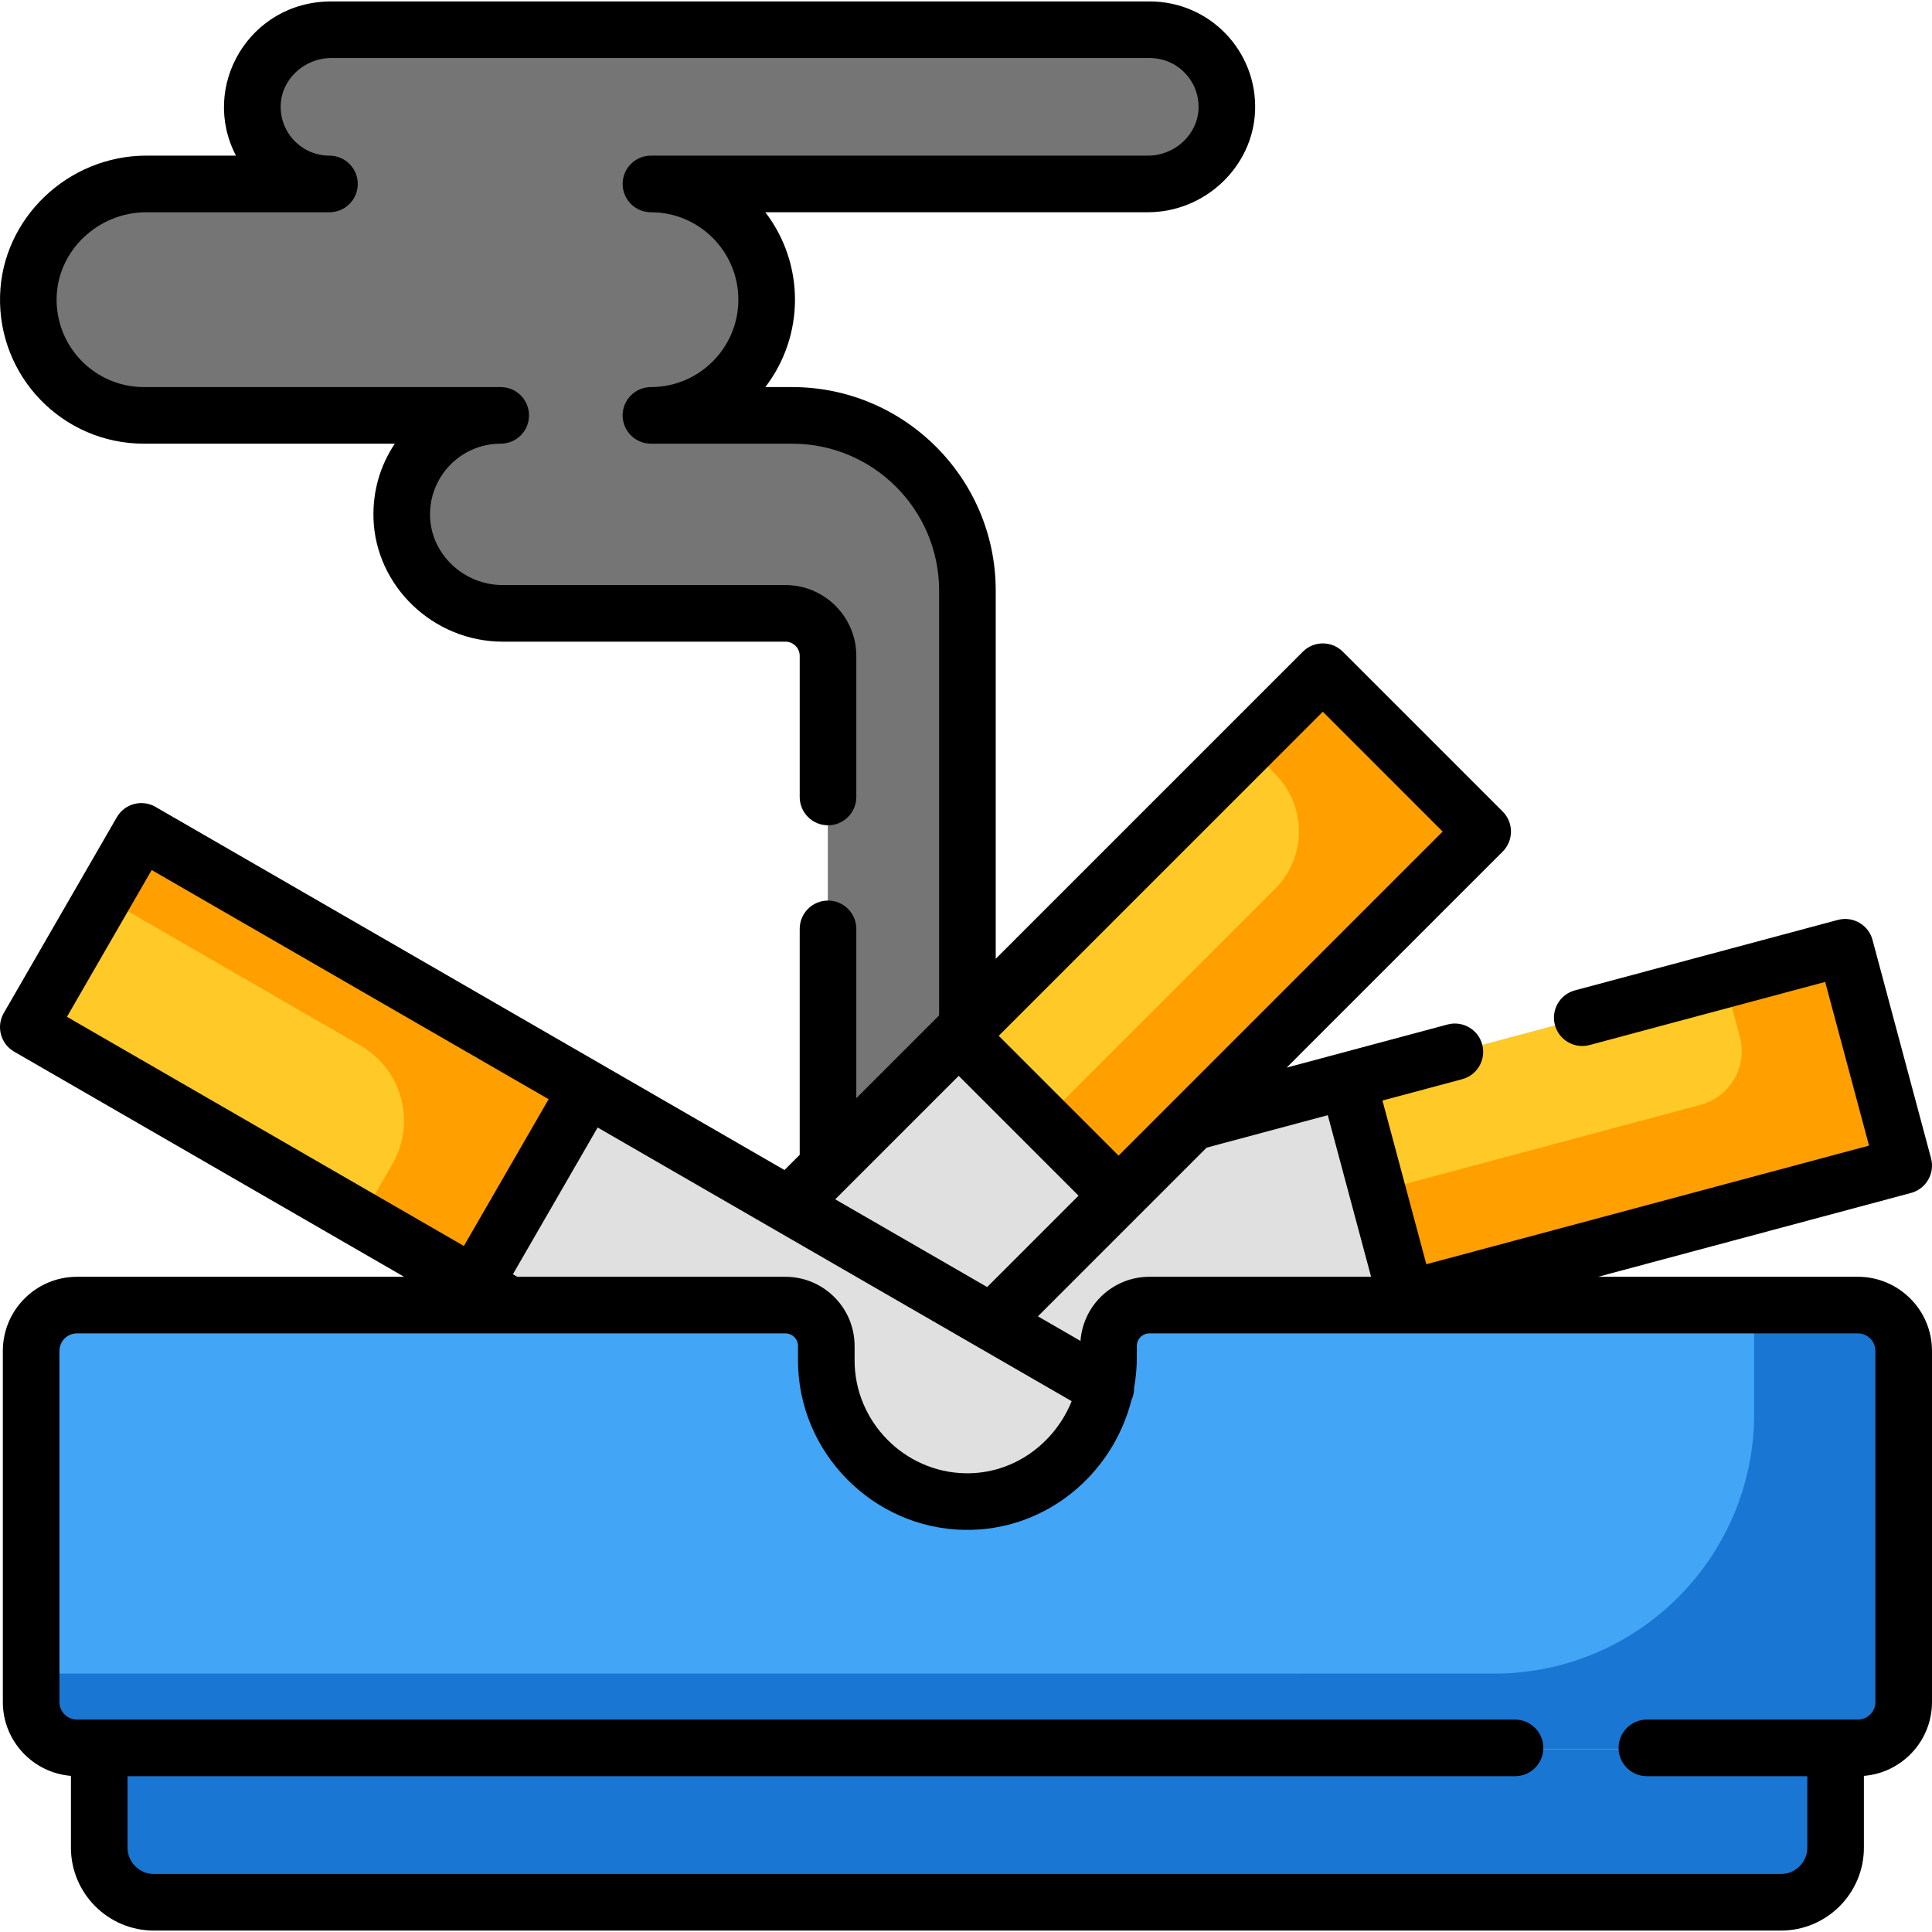 <?xml version="1.0" encoding="iso-8859-1"?>
<!-- Generator: Adobe Illustrator 21.0.0, SVG Export Plug-In . SVG Version: 6.00 Build 0)  -->
<svg xmlns="http://www.w3.org/2000/svg" xmlns:xlink="http://www.w3.org/1999/xlink" version="1.1" id="Capa_1" x="0px" y="0px" viewBox="0 0 512.003 512.003" style="enable-background:new 0 0 512.003 512.003;" xml:space="preserve" width="512" height="512">
<g>
	<polygon style="fill:#E0E0E0;" points="262.855,350.597 393.134,220.318 350.708,177.891 209.061,319.538  "/>
	<path style="fill:#E0E0E0;" d="M218.922,356.843v3.216c0,20.557,16.297,37.766,36.851,38.09   c18.434,0.291,33.878-12.736,37.338-30.086L37.124,220.271l-30,51.961l127.768,73.767h73.185   C214.067,345.999,218.922,350.854,218.922,356.843z"/>
	<path style="fill:#E0E0E0;" d="M293.515,365.616c0.211-1.609,0.321-3.251,0.321-4.917v-3.855c0-5.989,4.855-10.844,10.844-10.844   h62.045l138.154-37.018l-15.529-57.956l-173.38,46.457l-53.114,53.114l27.486,15.869L293.515,365.616z"/>
	<path style="fill:#1976D2;" d="M486.807,463.526H25.95v26.476c0,8.008,6.492,14.5,14.5,14.5h431.857c8.008,0,14.5-6.492,14.5-14.5   V463.526z"/>
	<path style="fill:#42A5F5;" d="M293.835,356.843v3.115c0,21.003-17.188,38.591-38.187,38.19   c-20.35-0.389-36.726-17.007-36.726-37.45v-3.855c0-5.989-4.855-10.844-10.844-10.844H20.033c-6.713,0-12.155,5.442-12.155,12.155   v93.217c0,6.713,5.442,12.155,12.155,12.155h472.69c6.713,0,12.155-5.442,12.155-12.155v-93.217   c0-6.713-5.442-12.155-12.155-12.155H304.68C298.69,345.999,293.835,350.854,293.835,356.843z"/>
	<path style="fill:#1976D2;" d="M492.724,345.999h-23.923c-2.166,0-3.922,1.756-3.922,3.922v24.689   c0,38.061-30.854,68.915-68.915,68.915H11.801c-2.166,0-3.922,1.756-3.922,3.922v3.968c0,6.688,5.421,12.109,12.109,12.109h472.737   c6.713,0,12.154-5.442,12.154-12.154v-93.218C504.879,351.441,499.437,345.999,492.724,345.999z"/>
	
		<rect x="12.969" y="250.419" transform="matrix(0.866 0.5 -0.5 0.866 151.102 -3.083)" style="fill:#FFCA28;" width="136.669" height="60"/>
	<path style="fill:#FFA000;" d="M37.124,220.271l-10,17.32l68.433,39.51c11.004,6.353,14.775,20.425,8.421,31.429l-8.496,14.716   l30,17.32l30-51.962L37.124,220.271z"/>
	
		<rect x="255.267" y="217.424" transform="matrix(-0.707 0.707 -0.707 -0.707 727.377 193.559)" style="fill:#FFCA28;" width="136.669" height="60"/>
	<path style="fill:#FFA000;" d="M350.708,177.891l-20,20l7.217,7.217c8.4,8.4,8.4,22.019,0,30.419l-61.43,61.43l20,20l96.639-96.639   L350.708,177.891z"/>
	
		<rect x="362.774" y="267.689" transform="matrix(-0.966 0.259 -0.259 -0.966 924.574 473.656)" style="fill:#FFCA28;" width="136.669" height="60"/>
	<path style="fill:#FFA000;" d="M489.349,251.025l-32.32,8.66l4.046,15.099c2.101,7.841-2.552,15.9-10.393,18.001l-85.495,22.908   l7.679,28.66l132.012-35.372L489.349,251.025z"/>
	<path style="fill:#757575;" d="M256.378,156.359c0-25.681-20.819-46.5-46.5-46.5h-37.5c16.963,0,30.714-13.751,30.714-30.714   c0-16.963-13.751-30.714-30.714-30.714h131.902c11.097,0,20.547-8.629,20.941-19.718c0.414-11.642-8.901-21.21-20.451-21.21H87.548   c-11.096,0-20.547,8.628-20.942,19.718C66.193,38.862,75.508,48.43,87.058,48.43H38.477c-16.736,0-30.883,13.122-31.341,29.851   c-0.476,17.357,13.453,31.577,30.702,31.577h94.67c-14.755,0-26.67,12.164-26.262,27.011c0.392,14.31,12.493,25.534,26.809,25.534   h75.025c6.24,0,11.299,5.059,11.299,11.299V309.22l37-37V156.359z"/>
	<path d="M492.365,338.363h-68.84l82.918-22.218c3.998-1.072,6.376-5.186,5.303-9.186l-15.506-57.868   c-1.071-4.001-5.184-6.372-9.186-5.303l-69.681,18.671c-4.001,1.072-6.375,5.185-5.303,9.186c1.071,4.001,5.183,6.373,9.186,5.304   l62.436-16.73l11.624,43.379l-117.323,31.436l-11.623-43.378l21.132-5.662c4.001-1.072,6.375-5.185,5.303-9.186   c-1.071-4.001-5.183-6.374-9.186-5.304c-6.159,1.65-36.952,9.901-42.644,11.426l57.255-57.255c2.929-2.929,2.929-7.678,0-10.606   l-42.362-42.362c-2.928-2.927-7.677-2.929-10.607,0l-81.383,81.383v-97.58c0-29.737-24.192-53.93-53.929-53.93h-7.13   c10.479-13.679,10.476-32.661,0-46.335h101.389c15.135,0,27.878-12.077,28.405-26.922c0.564-15.856-12.093-28.944-27.915-28.944   H87.804c-21.796,0-34.842,22.6-25.267,40.867h-23.73c-20.829,0-38.23,16.643-38.791,37.101   c-0.589,21.5,16.618,39.235,38.153,39.235h66.459c-3.868,5.764-5.848,12.568-5.653,19.675c0.496,18.081,15.868,32.79,34.266,32.79   h74.911c2.085,0,3.782,1.696,3.782,3.782v37.385c0,4.142,3.358,7.5,7.5,7.5s7.5-3.358,7.5-7.5v-37.385   c0-10.356-8.425-18.782-18.782-18.782h-74.911c-10.351,0-18.996-8.165-19.271-18.201c-0.289-10.549,8.146-19.264,18.726-19.264   c4.142,0,7.5-3.358,7.5-7.5s-3.358-7.5-7.5-7.5H38.169c-13.032,0-23.519-10.719-23.159-23.824   c0.34-12.413,11.016-22.512,23.797-22.512h48.507c4.142,0,7.5-3.358,7.5-7.5s-3.358-7.5-7.5-7.5   c-7.253,0-13.188-5.989-12.925-13.412c0.245-6.867,6.262-12.455,13.415-12.455h216.894c7.271,0,13.188,6.004,12.925,13.412   c-0.244,6.868-6.262,12.455-13.415,12.455H172.505c-4.142,0-7.5,3.358-7.5,7.5s3.358,7.5,7.5,7.5   c12.774,0,23.167,10.393,23.167,23.167c0,12.775-10.393,23.168-23.167,23.168c-4.142,0-7.5,3.358-7.5,7.5s3.358,7.5,7.5,7.5h37.443   c21.466,0,38.929,17.464,38.929,38.93v112.579l-0.107,0.107c-0.001,0.001-0.002,0.002-0.003,0.002s-0.002,0.002-0.002,0.003   l-21.832,21.832v-44.874c0-4.142-3.358-7.5-7.5-7.5s-7.5,3.358-7.5,7.5v59.874l-4.036,4.036L41.206,213.83   c-3.587-2.072-8.174-0.842-10.245,2.745L1.006,268.458c-2.071,3.587-0.842,8.174,2.745,10.245l103.334,59.66H20.391   c-10.828,0-19.637,8.809-19.637,19.636v93.076c0,10.29,7.961,18.74,18.044,19.556v19.017c0,12.119,9.859,21.978,21.978,21.978   h431.202c12.119,0,21.979-9.859,21.979-21.978V470.63c10.084-0.815,18.044-9.266,18.044-19.556v-93.076   C512.001,347.172,503.193,338.363,492.365,338.363z M351.881,295.538l11.475,42.825h-58.75c-9.658,0-17.575,7.513-18.261,16.998   l-11.285-6.516l44.701-44.702L351.881,295.538z M350.564,188.616l31.756,31.756l-85.886,85.886l-31.756-31.756L350.564,188.616z    M254.071,285.109l31.755,31.756l-24.216,24.216l-40.265-23.247L254.071,285.109z M284.005,371.331   c-4.583,11.319-15.511,19.346-28.213,19.104c-16.164-0.309-29.314-13.72-29.314-29.895v-3.849c0-10.106-8.222-18.328-18.328-18.328   h-71.065l-1.159-0.669l22.455-38.893L284.005,371.331z M17.746,269.463l22.455-38.893l105.189,60.731l-22.455,38.893   L17.746,269.463z M497.001,451.075c0,2.557-2.08,4.636-4.637,4.636h-55.923c-4.143,0-7.5,3.358-7.5,7.5s3.357,7.5,7.5,7.5h42.516   v18.936c0,3.848-3.131,6.978-6.979,6.978H40.777c-3.848,0-6.978-3.13-6.978-6.978v-18.936h367.696c4.143,0,7.5-3.358,7.5-7.5   s-3.357-7.5-7.5-7.5H20.391c-2.557,0-4.637-2.08-4.637-4.636v-93.076c0-2.557,2.08-4.636,4.637-4.636H208.15   c1.835,0,3.328,1.493,3.328,3.328v3.849c0,24.289,19.75,44.427,44.027,44.892c21.276,0.402,39.232-14.4,44.346-34.376   c0.488-1.047,0.71-2.158,0.695-3.256c0.981-5.448,0.67-9.078,0.732-11.109c0-1.835,1.493-3.328,3.328-3.328h187.759   c2.557,0,4.637,2.08,4.637,4.636V451.075z"/>
</g>















</svg>
